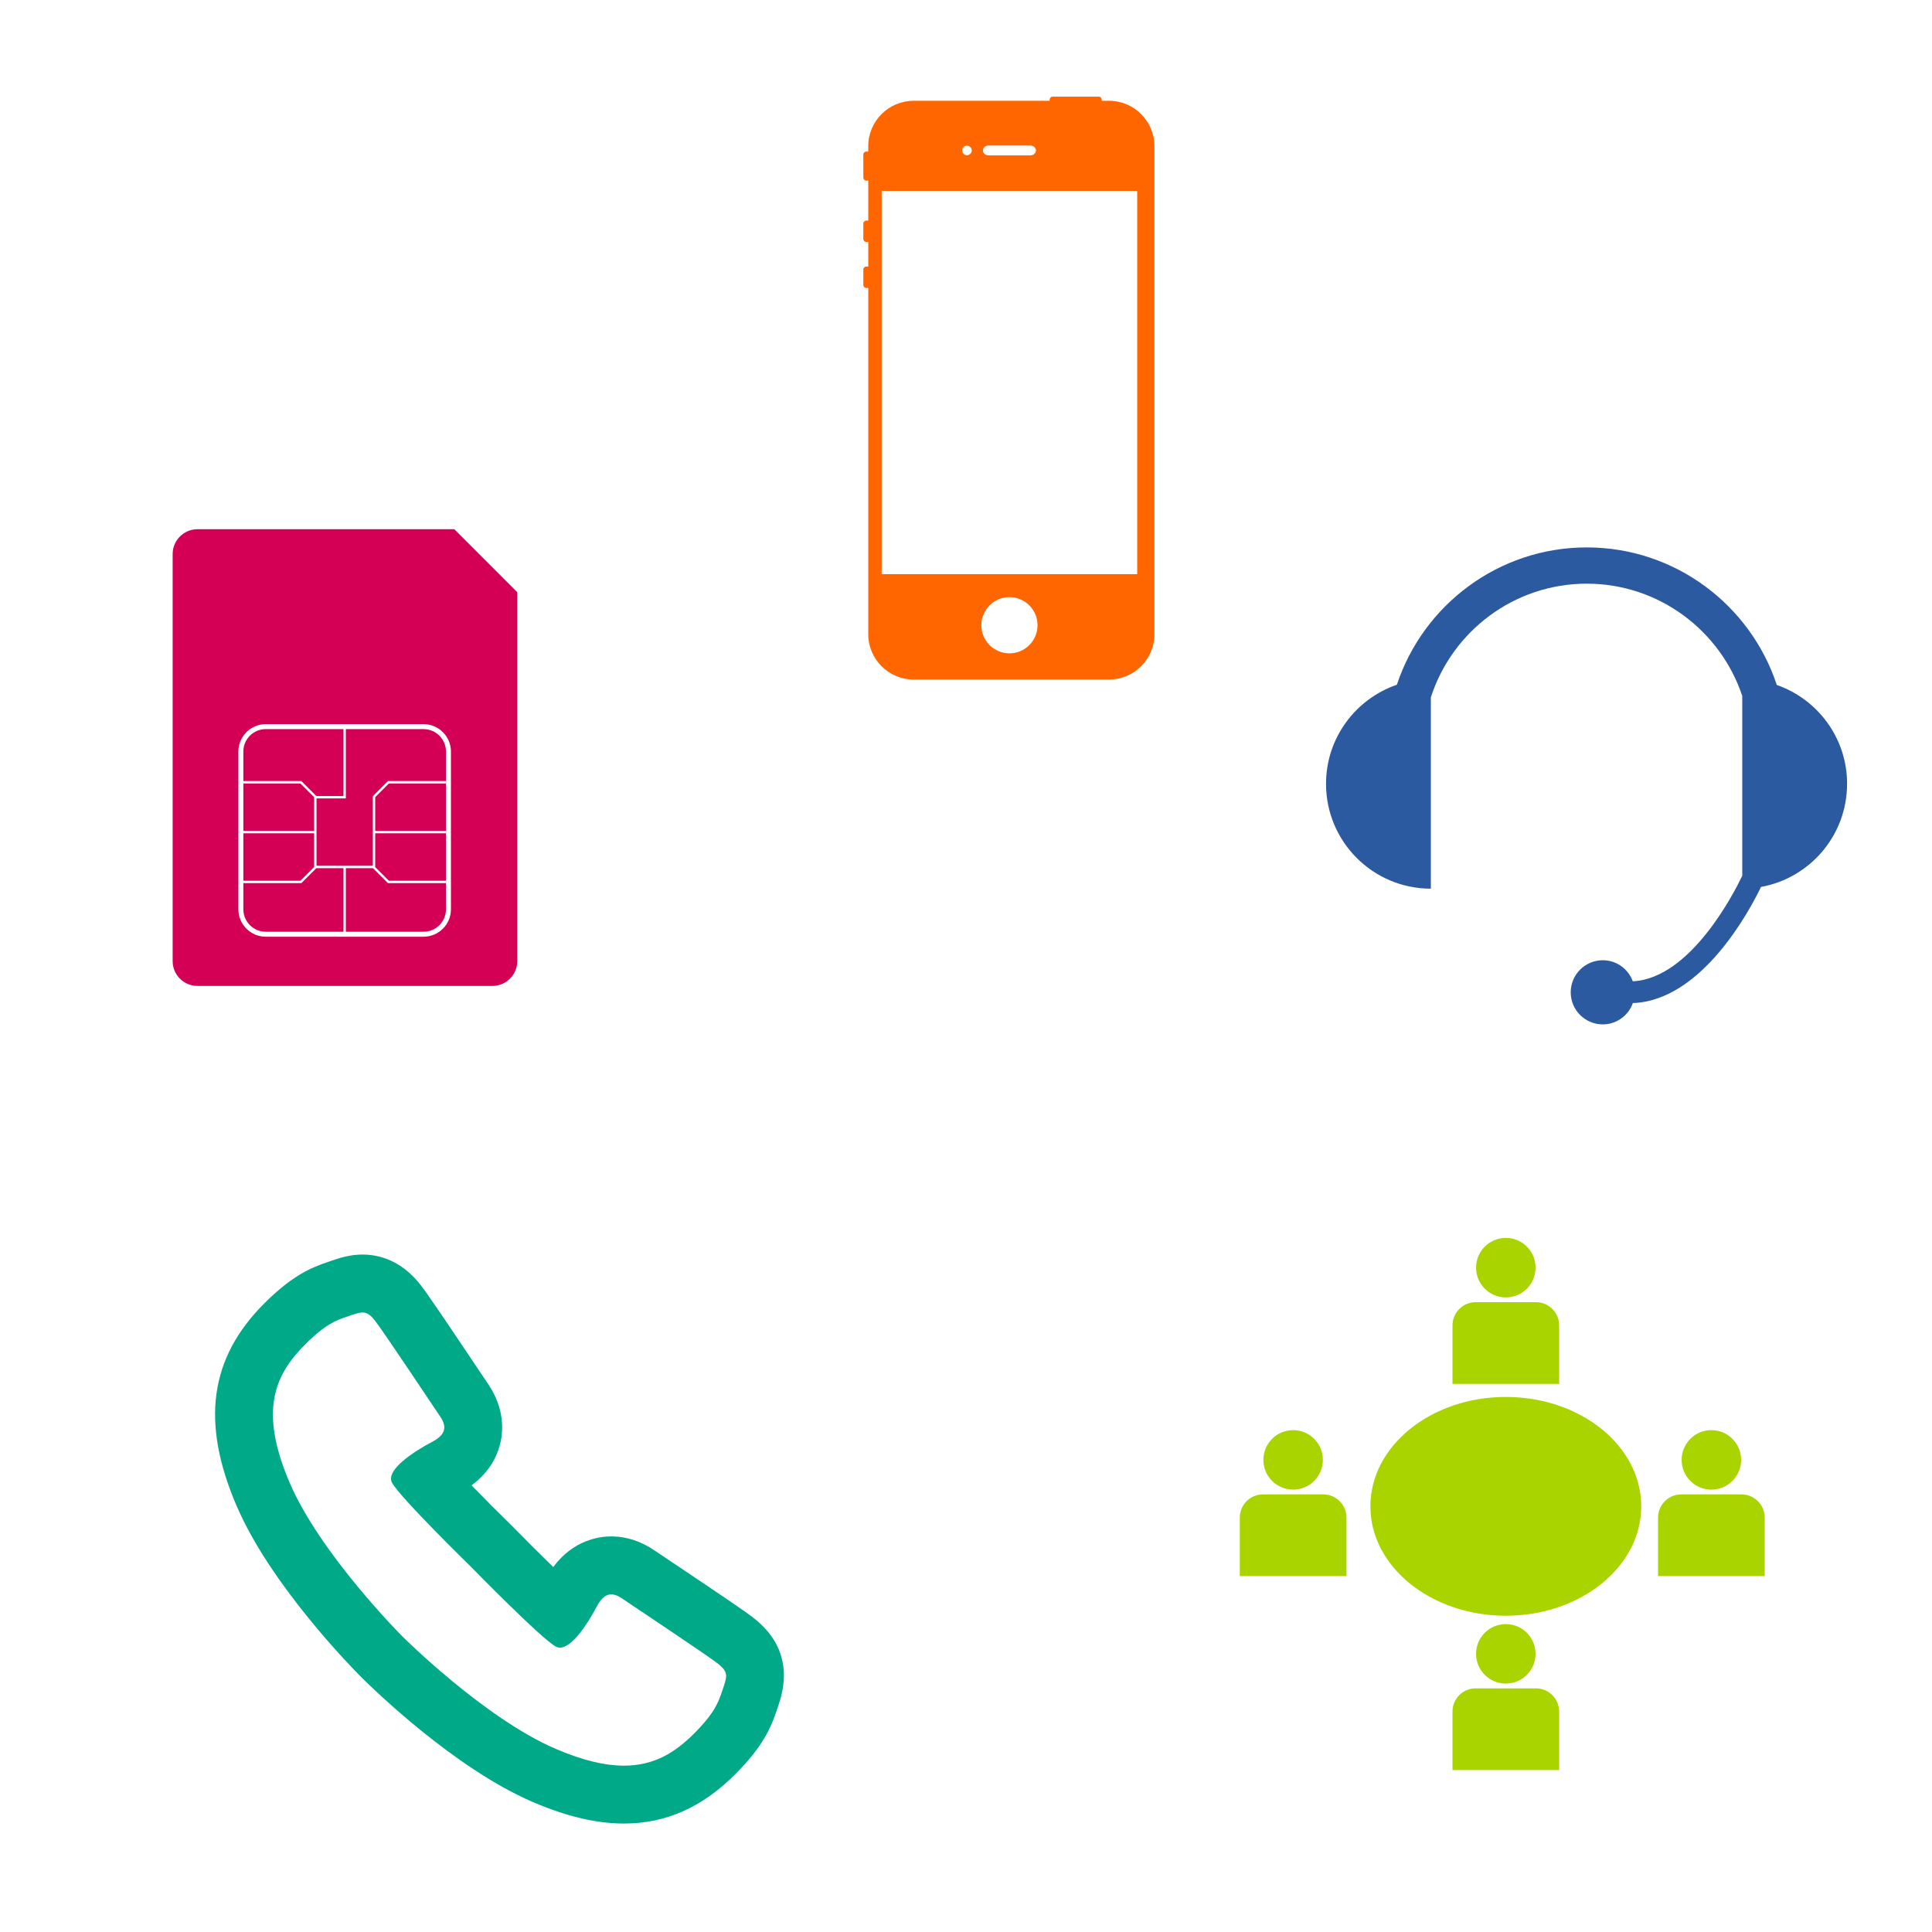 <?xml version="1.0" encoding="UTF-8" standalone="no"?>
<svg
   xmlns:dc="http://purl.org/dc/elements/1.1/"
   xmlns:cc="http://creativecommons.org/ns#"
   xmlns:rdf="http://www.w3.org/1999/02/22-rdf-syntax-ns#"
   xmlns:svg="http://www.w3.org/2000/svg"
   xmlns="http://www.w3.org/2000/svg"
   xmlns:sodipodi="http://sodipodi.sourceforge.net/DTD/sodipodi-0.dtd"
   xmlns:inkscape="http://www.inkscape.org/namespaces/inkscape"
   version="1.0"
   id="Calque_2"
   x="0px"
   y="0px"
   width="100px"
   height="100px"
   viewBox="174.87 242.37 100 100"
   enable-background="new 174.87 242.37 100 100"
   xml:space="preserve"
   inkscape:version="0.48.3.1 r9886"
   sodipodi:docname="simcard.svg"><defs
   id="defs25" /><sodipodi:namedview
   pagecolor="#ffffff"
   bordercolor="#666666"
   borderopacity="1"
   objecttolerance="10"
   gridtolerance="10"
   guidetolerance="10"
   inkscape:pageopacity="0"
   inkscape:pageshadow="2"
   inkscape:window-width="1920"
   inkscape:window-height="1024"
   id="namedview23"
   showgrid="false"
   inkscape:zoom="2.36"
   inkscape:cx="50"
   inkscape:cy="50"
   inkscape:window-x="0"
   inkscape:window-y="27"
   inkscape:window-maximized="1"
   inkscape:current-layer="Calque_2" />
<g
   id="g3"
   transform="matrix(0.258,0,0,0.258,134.506,206.151)"
   style="fill:#d40055">
	<path
   d="m 260.222,259.186 v 74 c 0,2.768 -2.23,4.996 -4.998,4.996 h -59.14 c -2.769,0 -4.998,-2.229 -4.998,-4.996 v -81.631 c 0,-2.77 2.229,-4.999 4.998,-4.999 h 51.514 l 12.624,12.63 z m -13.304,63.623 v -5.736 -9.996 -9.996 -5.924 c 0,-3.032 -2.466,-5.497 -5.497,-5.497 h -31.653 c -3.03,0 -5.498,2.465 -5.498,5.497 v 6.404 9.996 9.994 5.258 c 0,3.033 2.468,5.498 5.498,5.498 h 15.59 16.063 c 3.031,0 5.497,-2.464 5.497,-5.498 z"
   id="path5"
   inkscape:connector-curvature="0"
   style="fill:#d40055" />
	<path
   d="m 245.919,317.552 v 5.258 c 0,2.48 -2.018,4.498 -4.498,4.498 h -15.59 v -12.754 h 5.443 l 3,2.998 h 11.645 z"
   id="path7"
   inkscape:connector-curvature="0"
   style="fill:#d40055" />
	<polygon
   points="245.919,317.073 234.469,317.073 231.721,314.323 231.721,307.557 245.919,307.557 "
   id="polygon9"
   style="fill:#d40055" />
	<polygon
   points="245.919,307.077 231.721,307.077 231.721,300.309 234.469,297.561 245.919,297.561 "
   id="polygon11"
   style="fill:#d40055" />
	<path
   d="m 245.919,291.157 v 5.924 h -11.645 l -3.03,3.031 0.087,0.088 h -0.087 v 13.873 h -11.295 v -13.514 h 5.882 V 300.2 300.081 286.66 h 15.59 c 2.48,-0.001 4.498,2.017 4.498,4.497 z"
   id="path13"
   inkscape:connector-curvature="0"
   style="fill:#d40055" />
	<path
   d="m 225.357,314.553 v 12.754 h -15.59 c -2.479,0 -4.498,-2.018 -4.498,-4.498 v -5.258 h 11.648 l 2.999,-2.998 h 5.441 z"
   id="path15"
   inkscape:connector-curvature="0"
   style="fill:#d40055" />
	<path
   d="m 225.357,286.659 v 13.421 h -5.44 l -2.999,-3 H 205.27 v -5.924 c 0,-2.48 2.018,-4.498 4.498,-4.498 h 15.589 z"
   id="path17"
   inkscape:connector-curvature="0"
   style="fill:#d40055" />
	<polygon
   points="219.47,314.323 216.721,317.073 205.27,317.073 205.27,307.557 219.47,307.557 "
   id="polygon19"
   style="fill:#d40055" />
	<polygon
   points="219.47,300.559 219.47,307.077 205.27,307.077 205.27,297.561 216.721,297.561 219.47,300.309 "
   id="polygon21"
   style="fill:#d40055" />
</g>
<path
   id="path3005"
   d="m 270.476,282.942 c 0,-2.37 -1.522,-4.379 -3.639,-5.119 -1.362,-4.129 -5.255,-7.119 -9.835,-7.119 -4.576,0 -8.466,2.985 -9.831,7.109 -2.132,0.732 -3.666,2.749 -3.666,5.129 0,2.997 2.43,5.426 5.426,5.426 v -9.903 c 1.098,-3.41 4.3,-5.884 8.07,-5.884 3.744,0 6.928,2.441 8.048,5.814 v 9.3 c -0.386,0.815 -2.66,5.324 -5.666,5.466 -0.233,-0.635 -0.838,-1.089 -1.553,-1.089 -0.916,0 -1.66,0.743 -1.66,1.66 0,0.916 0.743,1.66 1.66,1.66 0.721,0 1.328,-0.462 1.557,-1.103 3.582,-0.128 6.069,-4.839 6.632,-6.011 2.532,-0.458 4.455,-2.67 4.455,-5.335 z"
   inkscape:connector-curvature="0"
   style="fill:#2c5aa0" /><g
   id="g3024"
   transform="matrix(0.345,0,0,0.345,209.84,245.207)"
   style="fill:#ff6600"><g
     id="Layer_2"
     style="fill:#ff6600">
</g><path
     id="path3016"
     d="M 65.029,6.898 H 63.928 V 6.724 c 0,-0.248 -0.202,-0.45 -0.45,-0.45 h -6.91 c -0.248,0 -0.451,0.202 -0.451,0.45 V 6.898 H 35.709 c -3.754,0 -6.808,3.054 -6.808,6.808 v 0.81 h -0.289 c -0.248,0 -0.45,0.202 -0.45,0.451 v 3.46 c 0,0.248 0.202,0.45 0.45,0.45 h 0.289 v 5.99 h -0.289 c -0.248,0 -0.45,0.202 -0.45,0.45 v 2.31 c 0,0.249 0.202,0.451 0.45,0.451 h 0.289 v 3.689 h -0.289 c -0.248,0 -0.45,0.202 -0.45,0.451 v 2.31 c 0,0.248 0.202,0.45 0.45,0.45 h 0.289 v 51.941 c 0,3.754 3.054,6.808 6.808,6.808 h 29.32 c 3.753,0 6.807,-3.054 6.807,-6.808 V 13.706 c 0,-3.754 -3.054,-6.808 -6.807,-6.808 z m -18.073,6.706 h 6.248 c 0.47,0 0.854,0.333 0.854,0.743 0,0.41 -0.384,0.743 -0.854,0.743 h -6.248 c -0.471,0 -0.854,-0.333 -0.854,-0.743 0,-0.41 0.383,-0.743 0.854,-0.743 z m -3.249,0.024 c 0.396,0 0.719,0.322 0.719,0.719 0,0.397 -0.322,0.719 -0.719,0.719 -0.397,0 -0.719,-0.322 -0.719,-0.719 0,-0.397 0.323,-0.719 0.719,-0.719 z m 6.375,76.169 c -2.329,0 -4.217,-1.889 -4.217,-4.217 0,-2.329 1.888,-4.217 4.217,-4.217 2.328,0 4.217,1.888 4.217,4.217 0,2.328 -1.889,4.217 -4.217,4.217 z M 69.249,77.912 H 30.915 V 20.411 h 38.334 v 57.501 z"
     inkscape:connector-curvature="0"
     style="fill:#ff6600" /></g><path
   id="path3029"
   d="m 213.869,326.109 c -0.443,-0.345 -1.817,-1.274 -4.197,-2.868 -0.433,-0.29 -0.772,-0.517 -0.922,-0.619 -0.708,-0.483 -1.462,-0.728 -2.239,-0.728 -0.592,0 -1.963,0.169 -3.004,1.586 -0.67,-0.649 -1.426,-1.404 -2.093,-2.086 l -0.025,-0.026 -0.026,-0.025 c -0.683,-0.667 -1.437,-1.423 -2.086,-2.093 0.94,-0.69 1.325,-1.518 1.48,-2.139 0.149,-0.599 0.268,-1.799 -0.622,-3.105 -0.102,-0.149 -0.327,-0.486 -0.616,-0.917 -1.596,-2.382 -2.526,-3.758 -2.872,-4.202 -1.015,-1.307 -2.198,-1.582 -3.011,-1.582 -0.665,0 -1.199,0.181 -1.588,0.314 l -0.128,0.043 c -0.945,0.314 -1.917,0.718 -3.38,2.181 -2.822,2.824 -3.277,6.145 -1.431,10.453 1.766,4.121 5.989,8.412 6.464,8.887 0.476,0.475 4.766,4.698 8.887,6.464 1.741,0.746 3.281,1.109 4.707,1.109 2.157,0 4.036,-0.831 5.746,-2.539 1.461,-1.461 1.866,-2.433 2.181,-3.381 l 0.043,-0.127 c 0.241,-0.708 0.972,-2.861 -1.269,-4.601 z m -1.617,3.78 c -0.199,0.596 -0.398,1.149 -1.457,2.209 -0.982,0.982 -2.066,1.662 -3.627,1.662 -0.964,0 -2.111,-0.259 -3.527,-0.866 -3.709,-1.59 -7.948,-5.829 -7.948,-5.829 0,0 -4.239,-4.24 -5.829,-7.948 -1.589,-3.709 -0.795,-5.563 0.795,-7.153 1.06,-1.06 1.612,-1.259 2.209,-1.457 0.338,-0.112 0.569,-0.203 0.768,-0.203 0.22,0 0.402,0.111 0.645,0.424 0.46,0.591 2.955,4.348 3.377,4.968 0.376,0.552 0.245,0.954 -0.419,1.303 -0.927,0.485 -2.434,1.461 -2.076,2.119 0.42,0.773 4.107,4.371 4.107,4.371 0,0 3.598,3.688 4.371,4.108 0.068,0.037 0.139,0.054 0.212,0.054 0.641,0 1.471,-1.299 1.907,-2.13 0.22,-0.42 0.462,-0.627 0.75,-0.627 0.167,0 0.35,0.07 0.552,0.208 0.619,0.422 4.376,2.918 4.968,3.378 0.596,0.463 0.458,0.702 0.221,1.413 z"
   inkscape:connector-curvature="0"
   style="fill:#00aa88" /><g
   id="g3063"
   transform="matrix(0.358,0,0,0.358,234.731,302.32)"
   style="fill:#aad400"><ellipse
     id="ellipse3039"
     ry="15.816"
     rx="19.58"
     cy="50.329"
     cx="50.502"
     sodipodi:cx="50.501999"
     sodipodi:cy="50.328999"
     sodipodi:rx="19.58"
     sodipodi:ry="15.816"
     d="m 70.082,50.329 c 0,8.735 -8.766,15.816 -19.58,15.816 -10.814,0 -19.58,-7.081 -19.58,-15.816 0,-8.735 8.766,-15.816 19.58,-15.816 10.814,0 19.58,7.081 19.58,15.816 z"
     style="fill:#aad400" /><path
     id="path3041"
     d="m 50.503,11.518 c 2.376,0 4.301,1.926 4.301,4.301 0,2.378 -1.925,4.302 -4.301,4.302 -2.377,0 -4.302,-1.924 -4.302,-4.302 0,-2.376 1.925,-4.301 4.302,-4.301 z"
     inkscape:connector-curvature="0"
     style="fill:#aad400" /><path
     id="path3043"
     d="m 58.216,32.623 v -8.454 c 0,-1.854 -1.505,-3.36 -3.36,-3.36 H 46.15 c -1.856,0 -3.36,1.506 -3.36,3.36 v 8.454 h 15.426 z"
     inkscape:connector-curvature="0"
     style="fill:#aad400" /><path
     id="path3045"
     d="m 50.503,67.352 c 2.376,0 4.301,1.926 4.301,4.301 0,2.378 -1.925,4.302 -4.301,4.302 -2.377,0 -4.302,-1.924 -4.302,-4.302 0,-2.376 1.925,-4.301 4.302,-4.301 z"
     inkscape:connector-curvature="0"
     style="fill:#aad400" /><path
     id="path3047"
     d="m 58.216,88.457 v -8.454 c 0,-1.854 -1.505,-3.36 -3.36,-3.36 H 46.15 c -1.856,0 -3.36,1.506 -3.36,3.36 v 8.454 h 15.426 z"
     inkscape:connector-curvature="0"
     style="fill:#aad400" /><path
     id="path3049"
     d="m 80.223,39.31 c 2.375,0 4.301,1.926 4.301,4.301 0,2.378 -1.926,4.302 -4.301,4.302 -2.377,0 -4.303,-1.924 -4.303,-4.302 0,-2.376 1.926,-4.301 4.303,-4.301 z"
     inkscape:connector-curvature="0"
     style="fill:#aad400" /><path
     id="path3051"
     d="m 87.936,60.415 v -8.454 c 0,-1.854 -1.506,-3.36 -3.361,-3.36 H 75.87 c -1.857,0 -3.361,1.506 -3.361,3.36 v 8.454 h 15.427 z"
     inkscape:connector-curvature="0"
     style="fill:#aad400" /><path
     id="path3053"
     d="m 19.753,39.31 c 2.375,0 4.301,1.926 4.301,4.301 0,2.378 -1.925,4.302 -4.301,4.302 -2.377,0 -4.302,-1.924 -4.302,-4.302 0,-2.376 1.925,-4.301 4.302,-4.301 z"
     inkscape:connector-curvature="0"
     style="fill:#aad400" /><path
     id="path3055"
     d="m 27.466,60.415 v -8.454 c 0,-1.854 -1.505,-3.36 -3.36,-3.36 H 15.4 c -1.856,0 -3.36,1.506 -3.36,3.36 v 8.454 h 15.426 z"
     inkscape:connector-curvature="0"
     style="fill:#aad400" /></g></svg>